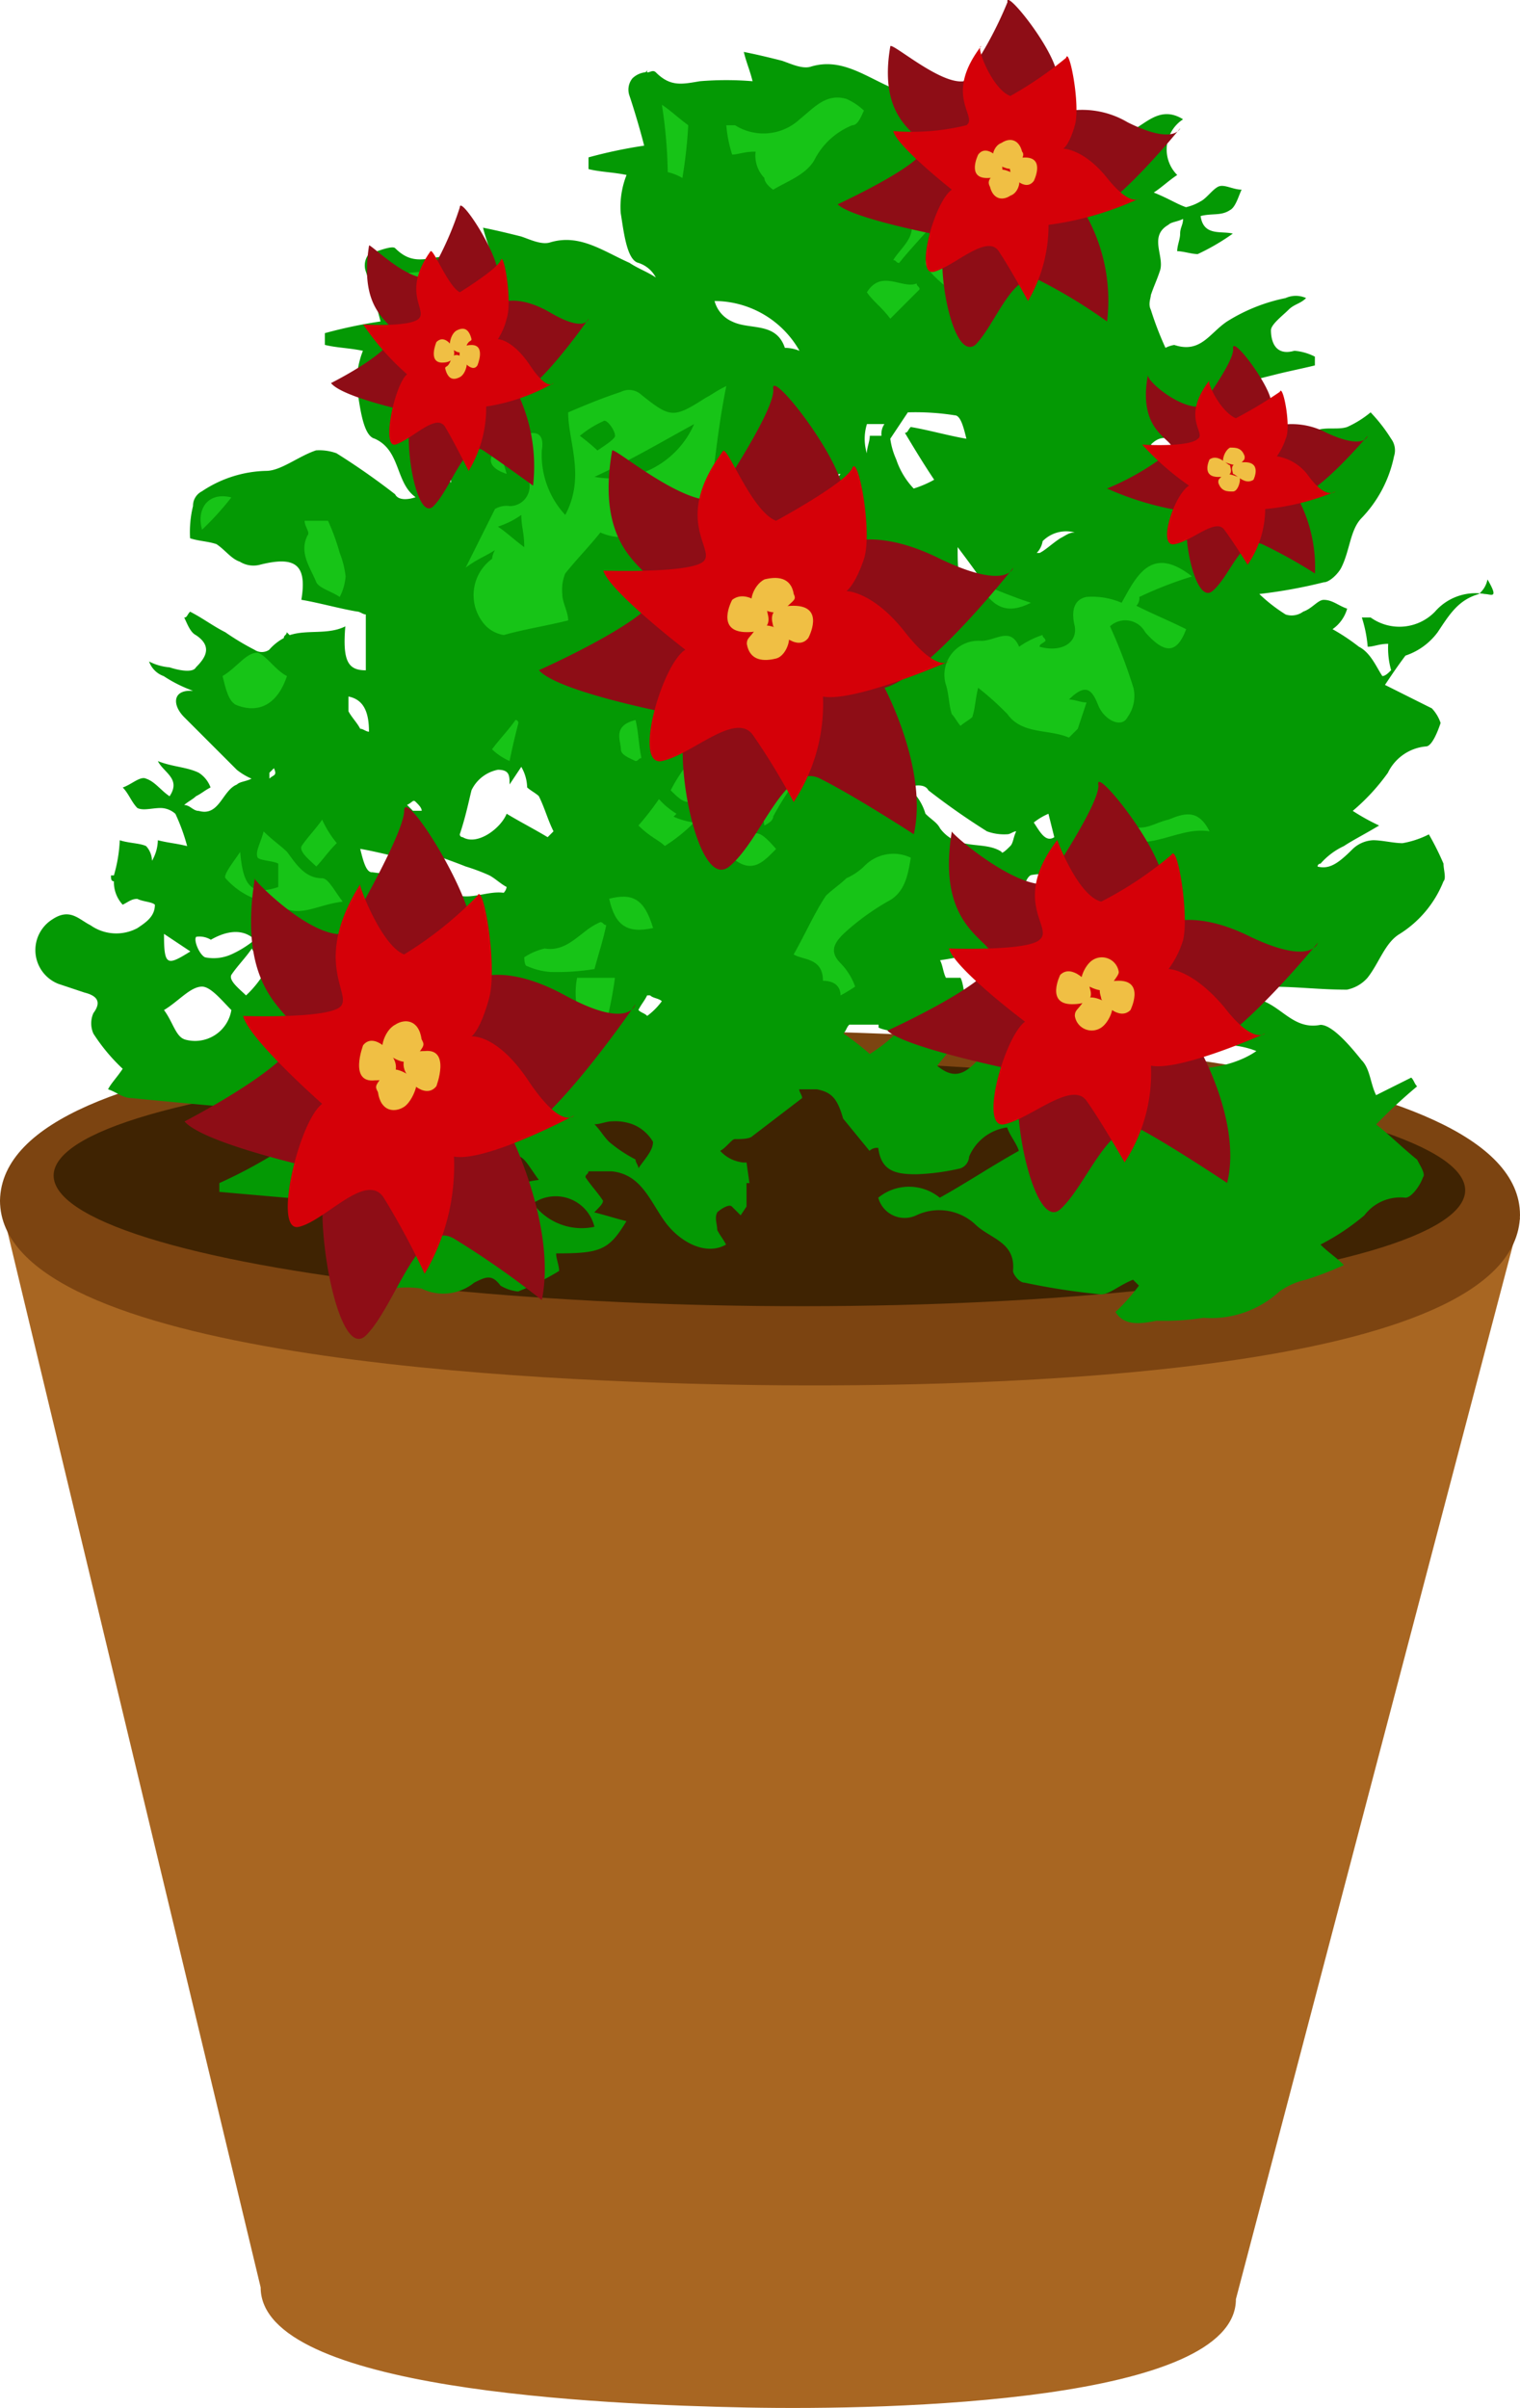 <svg xmlns="http://www.w3.org/2000/svg" viewBox="0 0 48.203 76.334">
  <defs>
    <style>
      .cls-1 {
        fill: #a86622;
      }

      .cls-2 {
        fill: #7c4411;
      }

      .cls-3 {
        fill: #3f2302;
      }

      .cls-4 {
        fill: #049904;
      }

      .cls-5 {
        fill: #17c417;
      }

      .cls-6 {
        fill: #8e0d16;
      }

      .cls-7 {
        fill: #d50008;
      }

      .cls-8 {
        fill: #f0bf44;
      }
    </style>
  </defs>
  <g id="flores" transform="translate(-155 -92)">
    <g id="Group_1562" data-name="Group 1562" transform="translate(155 93.649)">
      <g id="Group_1560" data-name="Group 1560" transform="translate(0 31.009)">
        <path id="Path_3203" data-name="Path 3203" class="cls-1" d="M134.1,835.6l8.266,34.456c0,3.251,10.774,3.715,15.418,3.808s15.51-.185,15.51-3.437l9.009-34.27Z" transform="translate(-134.1 -830.203)"/>
        <path id="Path_3204" data-name="Path 3204" class="cls-2" d="M158.155,841.037c-7.244-.093-24.055-.837-24.055-5.851.093-5.108,16.9-5.48,24.148-5.386s24.055.835,24.055,5.85C182.21,840.758,165.4,841.13,158.155,841.037Z" transform="translate(-134.1 -829.788)"/>
        <ellipse id="Ellipse_162" data-name="Ellipse 162" class="cls-3" cx="3.901" cy="22.383" rx="3.901" ry="22.383" transform="translate(1.659 8.501) rotate(-89.384)"/>
      </g>
      <path id="Path_3205" data-name="Path 3205" class="cls-4" d="M181.275,813.582a1.7,1.7,0,0,0-1.579.557,1.569,1.569,0,0,1-2.043.186h-.279a4.086,4.086,0,0,1,.186.928c.186,0,.372-.093.65-.093a2.567,2.567,0,0,0,.093.836c-.093.094-.186.186-.279.186-.186-.279-.372-.743-.743-.929a6.531,6.531,0,0,0-.836-.557,1.185,1.185,0,0,0,.464-.65c-.279-.094-.464-.279-.743-.279-.186,0-.371.279-.65.372a.614.614,0,0,1-.557.092,5.065,5.065,0,0,1-.836-.65h0a15.853,15.853,0,0,0,2.043-.371c.186,0,.464-.279.557-.465.279-.557.279-1.207.65-1.579a3.966,3.966,0,0,0,1.022-1.95.613.613,0,0,0-.093-.557,5.084,5.084,0,0,0-.65-.836,3.242,3.242,0,0,1-.743.464c-.279.093-.65,0-.929.093-.186.093-.465.186-.557.371-.371.65-.65.836-1.022.743a.559.559,0,0,0-.093-.372c-.186,0-.279-.093-.557-.093l-.093-.092h-.093c-.186-.094-.464-.094-.743-.186l-.464.464c-.093.093-.279.371-.186.464,0,.093,0,.093.093.185a.481.481,0,0,1-.372.186.927.927,0,0,0-.372-.464h-.093a5.639,5.639,0,0,0-.743-.743c.372-.371.743-.278,1.486.557.279-.835,1.3-1.114,1.114-2.229a.418.418,0,0,1,.279-.279l1.114-.279c.372-.093.836-.186,1.207-.278v-.278a1.725,1.725,0,0,0-.65-.186c-.65.186-.743-.371-.743-.65,0-.186.372-.465.557-.65s.371-.185.557-.371a.782.782,0,0,0-.65,0,5.544,5.544,0,0,0-1.858.743c-.557.371-.836,1.021-1.672.743a.939.939,0,0,0-.279.092,10.343,10.343,0,0,1-.464-1.207c-.093-.185,0-.371,0-.464.093-.279.186-.464.279-.743.186-.465-.371-1.115.279-1.487.093-.093.279-.093.464-.186,0,.186-.093.279-.093.465s-.093.371-.093.558c.186,0,.464.092.65.092a6.982,6.982,0,0,0,1.114-.65c-.372-.093-.929.092-1.022-.557.371-.093.65,0,.929-.186.186-.093.279-.465.372-.65-.279,0-.557-.186-.743-.094s-.372.372-.557.464a1.575,1.575,0,0,1-.464.186c-.279-.094-.557-.279-1.022-.464.279-.186.464-.371.743-.557a1.142,1.142,0,0,1,.186-1.765c-.743-.464-1.207.186-1.672.371-.557.186-1.115.372-1.579.557-.279,1.115-1.022,1.3-1.858.65a3.4,3.4,0,0,1-1.3.186c-.093,0-.093,0-.186-.093s-.279-.186-.371-.279c-.186-.185-.65-.093-1.114-.185,0,0-.093-.279,0-.279.279-.093.65-.185,1.022-.278,0-.557-.465-.743-.929-.929a9.354,9.354,0,0,0-1.3-.743c-.836-.372-1.579-.929-2.508-.65-.279.093-.65-.093-.929-.186-.371-.093-.743-.186-1.207-.278.093.371.186.557.279.929a10.085,10.085,0,0,0-1.672,0c-.557.093-.929.186-1.393-.279-.093-.093-.186,0-.279,0v-.093a.091.091,0,0,1-.093.093.7.7,0,0,0-.372.186.57.57,0,0,0-.093.557c.186.557.371,1.207.464,1.578a15.051,15.051,0,0,0-1.765.372v.371c.371.093.743.093,1.207.186a2.743,2.743,0,0,0-.186,1.207c.093.558.186,1.486.557,1.579a.953.953,0,0,1,.557.464c-.279-.185-.557-.278-.836-.464-.836-.371-1.579-.928-2.508-.65-.279.093-.65-.093-.929-.186-.371-.092-.743-.185-1.207-.278.093.372.186.557.279.929a10.059,10.059,0,0,0-1.672,0c-.557.093-.929.185-1.393-.279-.093-.093-.557.093-.836.186a.569.569,0,0,0-.093.557c.186.557.371,1.207.464,1.579a15.1,15.1,0,0,0-1.765.371v.372c.371.093.743.093,1.207.187a2.737,2.737,0,0,0-.186,1.206c.093.558.186,1.486.557,1.579.836.372.65,1.393,1.3,1.857-.279.093-.557.093-.65-.093a22.592,22.592,0,0,0-1.858-1.3,1.588,1.588,0,0,0-.65-.092c-.557.185-1.115.65-1.579.65a3.807,3.807,0,0,0-2.043.65.511.511,0,0,0-.279.464,3.479,3.479,0,0,0-.093,1.022c.279.093.557.093.836.186.279.185.464.464.743.557a.815.815,0,0,0,.65.093c1.114-.278,1.486,0,1.3,1.115.557.093,1.207.279,1.765.372.093,0,.186.092.279.092V816c-.557,0-.743-.279-.65-1.393-.557.278-1.207.093-1.765.278l-.093-.093c0,.093-.093.093-.093.186a1.651,1.651,0,0,0-.464.372.415.415,0,0,1-.464,0,8.132,8.132,0,0,1-.929-.558c-.372-.185-.743-.464-1.115-.65-.093.093-.093.186-.186.186.093.185.186.464.371.557.557.371.279.743,0,1.021-.093.186-.557.093-.836,0a1.725,1.725,0,0,1-.65-.186.762.762,0,0,0,.464.464,4.348,4.348,0,0,0,.929.465h-.093c-.557,0-.557.464-.186.836l1.672,1.672a2.074,2.074,0,0,0,.464.278c-.186.093-.372.093-.464.186-.464.186-.557,1.021-1.207.836-.186,0-.279-.186-.464-.186.093-.093.279-.185.371-.278.186-.093.279-.186.464-.279a.928.928,0,0,0-.371-.465c-.371-.185-.836-.185-1.3-.371.186.371.743.557.372,1.115-.279-.186-.464-.464-.743-.557-.186-.093-.464.186-.743.279.186.186.279.464.464.65.186.093.464,0,.743,0a.711.711,0,0,1,.464.186,6.118,6.118,0,0,1,.372,1.022c-.372-.093-.557-.093-.929-.186a1.345,1.345,0,0,1-.186.651.708.708,0,0,0-.186-.465c-.186-.093-.557-.093-.836-.186a4.66,4.66,0,0,1-.186,1.115h-.093c0,.093,0,.186.093.186a1.055,1.055,0,0,0,.279.743c.186-.093.279-.185.464-.185.186.092.464.092.557.185,0,.371-.279.557-.557.743a1.419,1.419,0,0,1-1.486-.093c-.372-.186-.65-.557-1.208-.186a1.15,1.15,0,0,0,.186,2.043l.836.279c.372.093.557.278.279.65a.8.8,0,0,0,0,.65,5.9,5.9,0,0,0,.929,1.115c-.186.278-.371.464-.464.65.279.092.464.278.743.278.929.093,1.951.186,2.972.279.464.093.836.186.836.743,0,.093.279.279.371.372a6.1,6.1,0,0,0,.65.186,15.252,15.252,0,0,1-2.043,1.115v.278c1.022.093,2.136.186,3.158.279h.65c.372,0,.743,0,.836.464s-.186.65-.464.836c-.65.464-.743,1.207-.186,1.393a3.9,3.9,0,0,0,1.486.093,3.116,3.116,0,0,1,.929,0,1.559,1.559,0,0,0,1.672-.186c.372-.186.557-.279.836.094a1.321,1.321,0,0,0,.557.185,8.516,8.516,0,0,0,1.3-.65c0-.186-.093-.372-.093-.557,1.393,0,1.672-.094,2.229-1.022-.372-.093-.65-.186-1.022-.279.186-.186.279-.279.279-.371-.186-.279-.371-.464-.557-.743,0-.093.093-.093.093-.186h.743c.929.094,1.207.929,1.672,1.579s1.3,1.114,1.95.743c-.093-.185-.186-.279-.279-.464,0-.186-.093-.372,0-.557.093-.093.372-.279.464-.186l.279.279.186-.279v-.743h.093l-.093-.651h-.093a1.146,1.146,0,0,1-.743-.371c.186-.093.371-.372.464-.372.186,0,.464,0,.557-.093l1.579-1.208c0-.092-.093-.186-.093-.278h.557c.464.092.65.278.836.929l.836,1.022a.341.341,0,0,1,.278-.093c.093.742.557.836,1.208.836a7.206,7.206,0,0,0,1.393-.186.415.415,0,0,0,.279-.371,1.536,1.536,0,0,1,1.207-.929c.093.279.279.464.372.743-.836.464-1.672,1.022-2.508,1.486a1.539,1.539,0,0,0-1.951,0,.866.866,0,0,0,1.208.557,1.684,1.684,0,0,1,1.858.279c.464.464,1.3.557,1.207,1.486,0,.093.186.371.371.371a21.489,21.489,0,0,0,2.415.371c.279,0,.557-.278,1.021-.465l.186.187a6.084,6.084,0,0,1-.743.836c.279.464.836.371,1.3.278a8.006,8.006,0,0,0,1.486-.093,3.215,3.215,0,0,0,2.415-.836,2.305,2.305,0,0,1,.836-.372,10.286,10.286,0,0,0,1.207-.464c-.279-.278-.464-.371-.743-.65a7.29,7.29,0,0,0,1.393-.928,1.426,1.426,0,0,1,1.3-.557c.186,0,.464-.372.557-.65.093-.093-.093-.372-.186-.557-.464-.372-.929-.836-1.3-1.115a16.613,16.613,0,0,1,1.3-1.208c-.093-.093-.093-.186-.186-.278l-1.114.557c-.186-.372-.186-.835-.464-1.114-.372-.465-.929-1.115-1.3-1.115-.929.185-1.3-.743-2.136-.836a.942.942,0,0,1,.65-.372c.743,0,1.486.093,2.322.093a1.18,1.18,0,0,0,.65-.371c.371-.464.557-1.115,1.022-1.394a3.487,3.487,0,0,0,1.393-1.672c.093-.092,0-.371,0-.557a8.536,8.536,0,0,0-.464-.929,2.965,2.965,0,0,1-.836.279c-.279,0-.65-.094-.929-.094a1.007,1.007,0,0,0-.65.278c-.464.465-.743.651-1.114.558a.091.091,0,0,1,.093-.093,2.237,2.237,0,0,1,.743-.558c.279-.186.65-.371,1.115-.651a6.717,6.717,0,0,1-.836-.464,6.567,6.567,0,0,0,1.114-1.207,1.486,1.486,0,0,1,1.208-.836c.186,0,.371-.464.464-.743a1.236,1.236,0,0,0-.278-.464l-1.486-.743c.186-.278.371-.557.65-.929a2.091,2.091,0,0,0,1.022-.743c.371-.557.65-1.021,1.3-1.207a.789.789,0,0,0,.279-.464C181.74,813.768,181.461,813.582,181.275,813.582ZM140.41,824.448h0a.693.693,0,0,1,.464.093c.65-.372,1.114-.278,1.393,0a3.275,3.275,0,0,1-.743.464,1.371,1.371,0,0,1-.836.093C140.5,825.005,140.317,824.541,140.41,824.448Zm-.186.464c-.743.464-.836.464-.836-.557Zm-.186,2.786c-.279-.093-.372-.557-.65-.928.464-.278.836-.743,1.207-.743.279,0,.65.465.929.743A1.167,1.167,0,0,1,140.038,827.7Zm1.95-1.393c-.186-.186-.557-.464-.464-.65.186-.279.464-.557.65-.836.093.186.279.372.464.65A3.247,3.247,0,0,1,141.989,826.306Zm.929-7.058c0,.093-.093.093-.186.186v-.186l.186-.185c-.093,0,0,.092,0,.185Zm12.538-4.644v.743c-.093-.186-.279-.372-.372-.557A.7.7,0,0,1,155.456,814.6Zm-6.316,5.2a1.18,1.18,0,0,1,.836-.65c.372,0,.372.186.372.465l.371-.557a1.341,1.341,0,0,1,.186.65c.093.093.279.186.371.279.186.371.279.742.465,1.114l-.186.186c-.464-.279-.836-.464-1.3-.743-.186.464-.929,1.022-1.393.743a.091.091,0,0,1-.093-.092C148.954,820.64,149.047,820.176,149.14,819.8Zm-.65-9.844v.093s-.093-.093,0-.093Zm-1.115,10.216c.093.092.186.185.186.278h-.278l-.186-.186C147.283,820.176,147.283,820.083,147.375,820.176Zm-2.136-2.88v-.464c.464.093.65.464.65,1.115-.093,0-.186-.093-.279-.093C145.518,817.668,145.332,817.483,145.239,817.3Zm.743,5.108c-.186,0-.279-.371-.371-.743.557.093,1.207.279,1.764.372.093-.093.093-.186.186-.186,0-.093-.093-.093-.093-.186.464.186,1.022.372,1.486.558a6.3,6.3,0,0,1,.743.278c.186.093.372.279.557.371a.326.326,0,0,1-.093.186c-.65-.093-1.393.464-1.951-.279h0l-.093-.093v-.093h0l-.186-.186A6.817,6.817,0,0,1,145.982,822.4Zm.557,2.972,1.3-1.95c.464-.186.65.093,1.022.464a5.034,5.034,0,0,1-.743-.092c.093.278.186.743.093.743A2.629,2.629,0,0,1,146.54,825.376Zm2.6,6.873c-.186-.093-.464-.093-.65-.185a3.844,3.844,0,0,1-1.022-.651c-.093-.093.279-.557.372-.836.093,1.115.464,1.394,1.3,1.115v-.743h-.65c.093-.279.186-.557.279-.93.279.279.557.465.743.651.279.371.557.836,1.115.743.186,0,.372.372.65.743C150.44,832.249,149.883,832.714,149.14,832.249Zm1.95.65a1.265,1.265,0,0,1,1.95.743A1.91,1.91,0,0,1,151.091,832.9Zm3.344-1.114c0-.093-.093-.186-.093-.279a4.395,4.395,0,0,1-.836-.557c-.186-.186-.279-.372-.464-.557.186,0,.372-.093.557-.093a1.581,1.581,0,0,1,.65.093,1.3,1.3,0,0,1,.65.557C154.9,831.228,154.62,831.507,154.434,831.785Zm.278-4.83c-.093-.092-.186-.092-.278-.186.093-.185.186-.278.278-.464h.093c.093.093.279.093.372.186A2.174,2.174,0,0,1,154.713,826.955Zm-.278-10.123c-.093,0-.093-.093-.186-.093.464,0,.65-.186.743-.464.186,0,.371.093.557.093.093.186.093.371.279.557A7,7,0,0,0,154.434,816.832Zm12.817-4.922a1.048,1.048,0,0,1,1.022-.279c-.186,0-.279.093-.464.186-.279.186-.464.371-.65.464h-.093A.705.705,0,0,0,167.251,811.91Zm.186,8.637.186.743c-.279.186-.464-.186-.65-.464A2,2,0,0,1,167.437,820.547Zm-2.136-7.43c-.186.094-.279.186-.464.186-.279-.186-.279-.557-.279-1.208C164.836,812.467,165.115,812.839,165.3,813.117Zm-3.622-4.922h.557a.557.557,0,0,0-.093.371h-.371c0,.185-.093.371-.093.557A1.572,1.572,0,0,1,161.678,808.2Zm-2.043,1.671a5.314,5.314,0,0,0,1.207-.093c-.371.557-.65.557-1.207.093Zm1.207,1.208h0a.288.288,0,0,1-.186.092h0C160.657,811.074,160.75,811.074,160.842,811.074Zm-4.365,5.015v0Zm3.065-10.216a1.235,1.235,0,0,0-.464-.094c-.279-.835-1.115-.557-1.672-.835a.982.982,0,0,1-.557-.65A3.108,3.108,0,0,1,159.542,805.873Zm-2.322,10.588h-.557a.558.558,0,0,0,.093-.371h.372V816h.093Zm0-.465a.34.34,0,0,1,.093-.278c-.093,0,0,.093-.093.278Zm2.879-1.207c.093-.186.186-.278.279-.464-.372.186-.65.372-1.022.557a8.986,8.986,0,0,0-1.579.093.711.711,0,0,0-.464.186v-.186c.186-.093.279-.186.279-.371,0-.093-.093-.186-.186-.279,0-.093,0-.093.093-.186a1.572,1.572,0,0,1,.557-.557h.557c.186.092.186.279.186.464l.186-.279c.465.279.743.279,1.3-.186a1.662,1.662,0,0,1,.65.464C160.657,814.418,160.471,814.7,160.1,814.789Zm1.672,13.374a8.97,8.97,0,0,0-.836-.65c.093-.093.093-.185.186-.279h.929v.093c.186.093.464.093.557.185A5.1,5.1,0,0,1,161.771,828.163Zm.836-18.853a2.372,2.372,0,0,1-.186-.65l.557-.836a7.989,7.989,0,0,1,1.486.093c.186,0,.279.371.371.743-.557-.093-1.207-.279-1.765-.372-.093.093-.093.185-.186.185.279.465.557.929.929,1.487a3.391,3.391,0,0,1-.65.279A2.48,2.48,0,0,1,162.607,809.31Zm.929,11.238a1.672,1.672,0,0,0-.557-.836c.279-.093.557-.093.65.093a22.629,22.629,0,0,0,1.857,1.3,1.573,1.573,0,0,0,.65.093c.093,0,.186-.093.279-.093-.093.186-.093.372-.186.465s-.279.279-.279.185c-.557-.372-1.393,0-1.95-.743C163.907,820.826,163.722,820.733,163.536,820.547Zm.372,7.987c.743-.928.743-.928,1.393-.278C164.929,828.627,164.558,829.092,163.907,828.534Zm1.207-2.136a.406.406,0,0,1-.279.093c-.093-.279-.093-.557-.186-.743h-.464c-.093-.185-.093-.372-.186-.557a15.144,15.144,0,0,0,1.765-.372v-.372h-.186v-.093a6.092,6.092,0,0,0-.65-.186V823.7a5.254,5.254,0,0,1,1.207,0c.372.093.465,0,.465-.371,0-.278.093-.743.279-.836a1.608,1.608,0,0,1,.929.092l.093.65A11.552,11.552,0,0,0,165.115,826.4Zm3.808-1.579a7.656,7.656,0,0,0-1.393,1.022c-.279.278-.464.557-.093.928a2.019,2.019,0,0,1,.464.743s-.279.186-.464.278c0-.278-.186-.464-.557-.464,0-.65-.65-.65-.929-.836.371-.65.65-1.3,1.022-1.858.186-.186.464-.371.65-.557.186-.093.279-.186.464-.278l.093.278a.341.341,0,0,0,.279.093h1.114A2.172,2.172,0,0,1,168.923,824.819Zm1.95,3.437a4.372,4.372,0,0,1,.464-.186c.65.557,1.207-.186,1.858-.186a2.722,2.722,0,0,1,.836.186C173.1,828.72,171.43,828.813,170.873,828.256Z" transform="translate(-134.187 -796.4)"/>
      <g id="Group_1561" data-name="Group 1561" transform="translate(6.361 1.444)">
        <path id="Path_3206" data-name="Path 3206" class="cls-5" d="M159.829,799.668c-.372,0-.557.093-.743.093a4.1,4.1,0,0,1-.186-.929h.279a1.688,1.688,0,0,0,2.043-.186c.464-.372.836-.836,1.486-.65a1.94,1.94,0,0,1,.557.371c-.093.186-.186.465-.372.465a2.324,2.324,0,0,0-1.207,1.114c-.279.464-.836.65-1.3.929,0,0-.279-.186-.279-.372A1.023,1.023,0,0,1,159.829,799.668Z" transform="translate(-142.228 -797.954)"/>
        <path id="Path_3207" data-name="Path 3207" class="cls-5" d="M166.443,802.7a9.666,9.666,0,0,0,1.579.372c-.093.186-.186.279-.186.372.093.371.186.742.279,1.021a4.667,4.667,0,0,1-1.115.186c-.279,0-1.3-.836-1.3-1.114,0-.186.186-.279.279-.465C166.072,802.979,166.35,802.793,166.443,802.7Z" transform="translate(-142.712 -798.292)"/>
        <path id="Path_3208" data-name="Path 3208" class="cls-5" d="M149.4,804.642c-.186,0-.278.093-.464.093v.186c.279.743.186.836-.65.65a1.829,1.829,0,0,1-1.393-.928c-.279-.464-.093-.65.371-.65.371,0,.836-.093,1.207-.093C149.119,803.806,149.3,804.178,149.4,804.642Z" transform="translate(-141.363 -798.377)"/>
        <path id="Path_3209" data-name="Path 3209" class="cls-5" d="M156.7,798.2c.279.185.464.371.836.65a15.1,15.1,0,0,1-.186,1.672,1.568,1.568,0,0,0-.464-.186A15.248,15.248,0,0,0,156.7,798.2Z" transform="translate(-142.071 -797.972)"/>
        <path id="Path_3210" data-name="Path 3210" class="cls-5" d="M164.443,805.408c-.279-.371-.557-.558-.743-.835.464-.743,1.115-.094,1.579-.279,0,.092.093.092.093.185Z" transform="translate(-142.57 -798.4)"/>
        <path id="Path_3211" data-name="Path 3211" class="cls-5" d="M147.391,806c.464.185,1.022.278.743.928a.822.822,0,0,1-.464.372C147.205,807.021,147.205,806.557,147.391,806Z" transform="translate(-141.4 -798.528)"/>
        <path id="Path_3212" data-name="Path 3212" class="cls-5" d="M164.971,801.8c.372.093.743.093,1.115.186-.557.65-.929,1.021-1.3,1.487-.093,0-.093-.093-.186-.093C164.879,802.915,165.529,802.544,164.971,801.8Z" transform="translate(-142.634 -798.229)"/>
        <path id="Path_3213" data-name="Path 3213" class="cls-5" d="M149.5,806.486c.186-.463.371-.928.65-1.486C150.336,806.208,150.15,806.579,149.5,806.486Z" transform="translate(-141.558 -798.457)"/>
        <path id="Path_3214" data-name="Path 3214" class="cls-5" d="M141.925,811.6a9.293,9.293,0,0,1-.929,1.022C140.811,811.969,141.182,811.412,141.925,811.6Z" transform="translate(-140.949 -798.924)"/>
        <path id="Path_3215" data-name="Path 3215" class="cls-5" d="M151.362,810.736q-.836-.279-.279-.836A8.709,8.709,0,0,1,151.362,810.736Z" transform="translate(-141.655 -798.806)"/>
        <path id="Path_3216" data-name="Path 3216" class="cls-5" d="M153.158,811.886c.65-1.207.093-2.322.093-3.25.65-.279,1.114-.464,1.672-.65a.573.573,0,0,1,.65.093c.929.743,1.022.743,2.043.092.186-.092.279-.186.65-.371-.186.929-.279,1.672-.372,2.414,0,.092-.093.279-.093.372.279.557.093.743-.557.836a1.484,1.484,0,0,0-.929.464,1.664,1.664,0,0,1-2.043.557c-.371.465-.743.836-1.114,1.3a1.378,1.378,0,0,0-.093.651c0,.278.186.557.186.836-.743.185-1.393.279-2.043.464a1.055,1.055,0,0,1-.557-.279,1.42,1.42,0,0,1,.186-2.136.722.722,0,0,1,.093-.279c-.279.186-.557.279-.929.557l.929-1.858a.7.7,0,0,1,.464-.093.627.627,0,0,0,.557-.929c-.093-.372-.093-.836-.186-1.3.464-.186.743-.093.65.464A2.8,2.8,0,0,0,153.158,811.886Zm.929-1.207a2.864,2.864,0,0,0,3.158-1.672C156.223,809.564,155.294,810.122,154.087,810.679Zm.093-.836c.279-.186.557-.371.557-.464,0-.186-.278-.557-.372-.464a3.244,3.244,0,0,0-.743.464A6.745,6.745,0,0,1,154.18,809.843Zm-3.158,2.415c.279.185.464.372.836.651,0-.465-.093-.651-.093-1.022A2.764,2.764,0,0,1,151.022,812.258Z" transform="translate(-141.594 -798.656)"/>
        <path id="Path_3217" data-name="Path 3217" class="cls-5" d="M174.2,814.267a12.353,12.353,0,0,0-1.672.65.341.341,0,0,1-.093.279c.557.279,1.022.464,1.579.743-.279.743-.65.836-1.3.093a.716.716,0,0,0-1.115-.185,16.748,16.748,0,0,1,.743,1.95,1.143,1.143,0,0,1-.186.928c-.186.372-.743.093-.929-.371s-.372-.744-.929-.186c.186,0,.371.093.557.093l-.279.836-.279.278c-.65-.278-1.486-.093-1.95-.743a9.269,9.269,0,0,0-.929-.836c-.093.371-.093.651-.186.928-.093.093-.279.186-.371.279-.093-.093-.186-.279-.279-.372-.093-.278-.093-.65-.186-.929a1.077,1.077,0,0,1,1.114-1.393c.465,0,.929-.465,1.207.186a2.77,2.77,0,0,1,.743-.372c0,.092.093.092.093.186-.093.093-.186.093-.186.186.65.185,1.207-.093,1.114-.651-.093-.371-.093-.835.372-.928a2.358,2.358,0,0,1,1.115.185C172.434,814.267,172.9,813.246,174.2,814.267Z" transform="translate(-142.759 -799.086)"/>
        <path id="Path_3218" data-name="Path 3218" class="cls-5" d="M159.972,822.491a4.223,4.223,0,0,0-.186-.744h-2.229c-.186,0-.372-.186-.557-.371a5.192,5.192,0,0,1,.465-.743,2.007,2.007,0,0,1,.464-.278c-.093-.186-.093-.279-.186-.465a2.88,2.88,0,0,1,.743-.185c.464-.093.929.093.929.65.093.557.557.464.836.65.093,0,.279-.279.371-.464-.186-.093-.371-.279-.743-.465V819.7c.464,0,.929.093,1.393.093.093,0,.186-.279.279-.465.093-.278.093-.743.279-.836a2.683,2.683,0,0,1,1.207.093s.093.465,0,.465a9.137,9.137,0,0,0-2.786,3.157C160.251,822.305,160.158,822.4,159.972,822.491Z" transform="translate(-142.092 -799.416)"/>
        <path id="Path_3219" data-name="Path 3219" class="cls-5" d="M161.2,826.955c.372-.65.65-1.3,1.022-1.858.186-.186.464-.371.65-.557a1.947,1.947,0,0,0,.557-.372,1.285,1.285,0,0,1,1.486-.279c-.093.557-.186,1.115-.743,1.394a7.729,7.729,0,0,0-1.393,1.021c-.279.279-.464.557-.093.929a2.029,2.029,0,0,1,.464.743s-.279.186-.464.279c0-.279-.186-.464-.557-.464C162.129,827.048,161.479,827.14,161.2,826.955Z" transform="translate(-142.392 -799.793)"/>
        <path id="Path_3220" data-name="Path 3220" class="cls-5" d="M143.471,824.765v-.743c-.186-.093-.557-.093-.65-.185-.093-.187.093-.465.186-.836.279.279.557.465.743.65.279.372.557.836,1.115.836.186,0,.372.371.65.743-.836.093-1.393.557-2.043.093-.186-.093-.557-.093-.743-.186a2.375,2.375,0,0,1-.929-.65c-.093-.093.279-.557.464-.836C142.356,824.765,142.635,825.044,143.471,824.765Z" transform="translate(-141.008 -799.739)"/>
        <path id="Path_3221" data-name="Path 3221" class="cls-5" d="M143.743,817.644c-.279.835-.836,1.207-1.579.928-.278-.093-.371-.558-.464-.928.464-.279.743-.744,1.115-.744C143.093,816.993,143.372,817.458,143.743,817.644Z" transform="translate(-141.003 -799.305)"/>
        <path id="Path_3222" data-name="Path 3222" class="cls-5" d="M144.5,812.4h.743a7.066,7.066,0,0,1,.371,1.021,2.868,2.868,0,0,1,.186.743,1.725,1.725,0,0,1-.186.651c-.279-.186-.65-.279-.743-.465-.186-.465-.557-.929-.279-1.486C144.685,812.771,144.5,812.585,144.5,812.4Z" transform="translate(-141.201 -798.984)"/>
        <path id="Path_3223" data-name="Path 3223" class="cls-5" d="M154.229,827.586a7.516,7.516,0,0,1-1.393.093,2.187,2.187,0,0,1-.743-.186c-.093,0-.093-.279-.093-.279a1.968,1.968,0,0,1,.65-.279c.557.093.929-.278,1.3-.557a2.039,2.039,0,0,1,.464-.279c.093,0,.093.093.186.093C154.508,826.657,154.322,827.215,154.229,827.586Z" transform="translate(-141.736 -799.96)"/>
        <path id="Path_3224" data-name="Path 3224" class="cls-5" d="M153.8,828H155a11.977,11.977,0,0,1-.371,1.765c0,.094-.372.186-.464.094A2.522,2.522,0,0,1,153.8,828Z" transform="translate(-141.86 -800.096)"/>
        <path id="Path_3225" data-name="Path 3225" class="cls-5" d="M175.143,822.958c-1.114-.185-2.136.929-3.343-.093.279-.093.557-.278.65-.185.557.371.929,0,1.393-.093C174.308,822.4,174.772,822.216,175.143,822.958Z" transform="translate(-143.147 -799.698)"/>
        <path id="Path_3226" data-name="Path 3226" class="cls-5" d="M145.6,830.307a4.334,4.334,0,0,1-.836-.557c-.186-.186-.279-.371-.464-.558.186,0,.372-.092.557-.092a1.592,1.592,0,0,1,.65.092,1.307,1.307,0,0,1,.65.558c0,.279-.279.557-.464.743C145.6,830.493,145.6,830.4,145.6,830.307Z" transform="translate(-141.188 -800.174)"/>
        <path id="Path_3227" data-name="Path 3227" class="cls-5" d="M156.736,823.386c-.186-.186-.465-.279-.836-.65a8.958,8.958,0,0,0,.65-.836,2.457,2.457,0,0,0,.557.464l-.093.093a2.352,2.352,0,0,0,.65.185A5.337,5.337,0,0,1,156.736,823.386Z" transform="translate(-142.014 -799.661)"/>
        <path id="Path_3228" data-name="Path 3228" class="cls-5" d="M145.3,828.581c.929-.464,1.393-.279,2.043.744A2.064,2.064,0,0,1,145.3,828.581Z" transform="translate(-141.259 -800.12)"/>
        <path id="Path_3229" data-name="Path 3229" class="cls-5" d="M145.513,823.343c-.279.278-.464.558-.65.742-.186-.185-.557-.464-.464-.65.186-.279.464-.557.65-.836A3.243,3.243,0,0,0,145.513,823.343Z" transform="translate(-141.194 -799.71)"/>
        <path id="Path_3230" data-name="Path 3230" class="cls-5" d="M156.293,826.224c-.836.186-1.207-.092-1.393-.929C155.643,825.109,156.015,825.295,156.293,826.224Z" transform="translate(-141.943 -799.898)"/>
        <path id="Path_3231" data-name="Path 3231" class="cls-5" d="M159.1,823.841c.65-.929.743-1.022,1.393-.278C160.122,823.933,159.75,824.4,159.1,823.841Z" transform="translate(-142.242 -799.744)"/>
        <path id="Path_3232" data-name="Path 3232" class="cls-5" d="M167.5,814.5c.65.279,1.115.465,1.672.65C168.429,815.521,167.964,815.336,167.5,814.5Z" transform="translate(-142.84 -799.133)"/>
        <path id="Path_3233" data-name="Path 3233" class="cls-5" d="M155.76,820.5c-.186-.093-.464-.186-.464-.372,0-.279-.279-.743.464-.929.093.372.093.744.186,1.208C155.853,820.408,155.853,820.5,155.76,820.5Z" transform="translate(-141.967 -799.468)"/>
        <path id="Path_3234" data-name="Path 3234" class="cls-5" d="M144.936,828.544a5.968,5.968,0,0,1-.65.185,2.711,2.711,0,0,1-.186-.835c.093,0,.093-.093.186-.093a5.2,5.2,0,0,1,.743.558A.286.286,0,0,0,144.936,828.544Z" transform="translate(-141.173 -800.081)"/>
        <path id="Path_3235" data-name="Path 3235" class="cls-5" d="M151.736,819.293c-.093.371-.186.743-.279,1.207a1.943,1.943,0,0,1-.557-.372c.279-.371.557-.65.743-.929A.091.091,0,0,1,151.736,819.293Z" transform="translate(-141.658 -799.468)"/>
      </g>
    </g>
    <g id="Group_1564" data-name="Group 1564" transform="translate(183.142 116.785)">
      <path id="Path_3236" data-name="Path 3236" class="cls-6" d="M169.415,824.552s1.765-2.6,1.672-3.158,1.857,1.858,2.043,2.972a2.777,2.777,0,0,1,0,1.487s.929-.557,2.786.371c1.95.929,2.136.186,2.136.186s-2.508,3.065-3.715,3.437c0,0,1.3,2.321.836,4.179,0,0-1.672-1.115-2.693-1.672-1.022-.464-1.765,1.765-2.6,2.508s-1.672-3.343-1.208-4.365c0,0-3.715-.743-4.272-1.3,0,0,3.065-1.393,3.344-2.136s-1.857-.836-1.3-4.18C166.443,822.973,168.394,824.645,169.415,824.552Z" transform="translate(-164.4 -821.311)"/>
      <path id="Path_3237" data-name="Path 3237" class="cls-7" d="M171.33,825.25a11.524,11.524,0,0,0,2.229-1.486c.186-.371.557,1.857.371,2.693a2.944,2.944,0,0,1-.464.929s.743,0,1.764,1.207c.929,1.208,1.3.836,1.3.836s-2.693,1.207-3.622,1.021a5.177,5.177,0,0,1-.836,3.065s-.743-1.3-1.207-1.951-1.765.557-2.6.743,0-2.786.65-3.251c0,0-2.229-1.672-2.415-2.322,0,0,2.508.093,2.879-.279.464-.371-.929-1.207.557-3.158C169.936,823.3,170.587,825.064,171.33,825.25Z" transform="translate(-164.55 -821.453)"/>
      <g id="Group_1563" data-name="Group 1563" transform="translate(5.351 5.565)">
        <path id="Path_3238" data-name="Path 3238" class="cls-8" d="M170.29,827.891s-.465.929.372.929.557-.465.557-.558S170.662,827.52,170.29,827.891Z" transform="translate(-170.161 -827.337)"/>
        <path id="Path_3239" data-name="Path 3239" class="cls-8" d="M170.8,829.256a.541.541,0,0,0,.836.371c.279-.186.464-.742.279-.742-.186-.093-.65-.372-.836-.093S170.8,829.069,170.8,829.256Z" transform="translate(-170.207 -827.401)"/>
        <path id="Path_3240" data-name="Path 3240" class="cls-8" d="M172.625,829.029s.464-.929-.372-.929-.557.464-.557.557S172.254,829.4,172.625,829.029Z" transform="translate(-170.268 -827.36)"/>
        <path id="Path_3241" data-name="Path 3241" class="cls-8" d="M172.209,827.765a.541.541,0,0,0-.836-.372c-.279.186-.464.743-.279.743.186.093.65.372.836.093S172.209,827.858,172.209,827.765Z" transform="translate(-170.223 -827.304)"/>
      </g>
    </g>
    <g id="Group_1566" data-name="Group 1566" transform="translate(172.089 104.23)">
      <path id="Path_3242" data-name="Path 3242" class="cls-6" d="M158.073,811.422s1.95-2.879,1.858-3.53,2.043,2.043,2.229,3.251a3.606,3.606,0,0,1,0,1.672s1.022-.557,3.065.464c2.136,1.021,2.322.279,2.322.279s-2.693,3.437-4.086,3.807c0,0,1.393,2.6.929,4.644,0,0-1.858-1.207-2.972-1.764s-1.858,1.95-2.879,2.786-1.857-3.715-1.3-4.737c0,0-4.087-.743-4.737-1.486,0,0,3.343-1.486,3.715-2.322s-2.043-.929-1.393-4.643C154.915,809.75,156.958,811.515,158.073,811.422Z" transform="translate(-152.5 -807.793)"/>
      <path id="Path_3243" data-name="Path 3243" class="cls-7" d="M160.18,812.229s2.229-1.207,2.415-1.672.65,2.043.372,2.879-.557,1.022-.557,1.022.836,0,1.857,1.3,1.393.929,1.393.929-2.972,1.3-3.994,1.115a5.634,5.634,0,0,1-.929,3.343,21.506,21.506,0,0,0-1.3-2.136c-.557-.743-1.95.651-2.879.836s0-3.065.743-3.529c0,0-2.415-1.857-2.6-2.507,0,0,2.693.093,3.158-.278s-1.022-1.3.65-3.529C158.694,810,159.437,811.95,160.18,812.229Z" transform="translate(-152.657 -807.95)"/>
      <g id="Group_1565" data-name="Group 1565" transform="translate(5.978 6.091)">
        <path id="Path_3244" data-name="Path 3244" class="cls-8" d="M159.088,815.091s-.557,1.022.465,1.022c.929,0,.65-.557.65-.65S159.553,814.721,159.088,815.091Z" transform="translate(-158.937 -814.395)"/>
        <path id="Path_3245" data-name="Path 3245" class="cls-8" d="M159.6,816.555c.093.558.557.558.929.465s.557-.836.279-.836c-.186-.092-.65-.371-.929-.092C159.693,816.369,159.6,816.369,159.6,816.555Z" transform="translate(-158.984 -814.466)"/>
        <path id="Path_3246" data-name="Path 3246" class="cls-8" d="M161.611,816.322s.557-1.022-.464-1.022c-.929,0-.65.557-.65.65C160.59,816.043,161.24,816.786,161.611,816.322Z" transform="translate(-159.045 -814.418)"/>
        <path id="Path_3247" data-name="Path 3247" class="cls-8" d="M161.1,814.861c-.093-.557-.557-.557-.929-.464-.372.186-.557.835-.279.835.186.093.65.372.929.093S161.19,815.046,161.1,814.861Z" transform="translate(-158.995 -814.351)"/>
      </g>
    </g>
    <g id="Group_1568" data-name="Group 1568" transform="translate(181.563 92)">
      <path id="Path_3248" data-name="Path 3248" class="cls-6" d="M166.694,797.2a12.06,12.06,0,0,0,1.393-2.508c-.093-.464,1.486,1.487,1.579,2.322a1.969,1.969,0,0,1,0,1.207,2.816,2.816,0,0,1,2.229.279c1.486.743,1.672.186,1.672.186s-1.95,2.415-2.972,2.786a5.556,5.556,0,0,1,.65,3.344,16.434,16.434,0,0,0-2.136-1.3c-.836-.372-1.393,1.392-2.043,2.042-.743.558-1.3-2.693-.929-3.436,0,0-2.972-.557-3.436-1.021,0,0,2.415-1.115,2.693-1.672s-1.486-.65-1.022-3.343C164.465,795.995,165.951,797.3,166.694,797.2Z" transform="translate(-162.7 -794.624)"/>
      <path id="Path_3249" data-name="Path 3249" class="cls-7" d="M168.315,797.779a12.061,12.061,0,0,0,1.765-1.208c.093-.371.464,1.486.279,2.137s-.371.742-.371.742.65,0,1.393.929,1.021.65,1.021.65a9.876,9.876,0,0,1-2.879.836,4.731,4.731,0,0,1-.65,2.414s-.557-1.022-.929-1.579-1.393.464-2.043.65,0-2.229.557-2.6c0,0-1.765-1.394-1.857-1.859a7.23,7.23,0,0,0,2.322-.185c.372-.28-.743-.929.465-2.508C167.2,796.2,167.758,797.593,168.315,797.779Z" transform="translate(-162.835 -794.737)"/>
      <g id="Group_1567" data-name="Group 1567" transform="translate(4.352 4.436)">
        <path id="Path_3250" data-name="Path 3250" class="cls-8" d="M167.492,799.891s-.372.743.279.743.464-.371.464-.464S167.77,799.519,167.492,799.891Z" transform="translate(-167.386 -799.426)"/>
        <path id="Path_3251" data-name="Path 3251" class="cls-8" d="M167.9,800.958c.093.372.371.464.65.279.279-.093.372-.557.186-.65s-.465-.278-.65-.093S167.8,800.773,167.9,800.958Z" transform="translate(-167.42 -799.472)"/>
        <path id="Path_3252" data-name="Path 3252" class="cls-8" d="M169.341,800.743s.372-.743-.278-.743-.464.372-.464.465S169.063,801.115,169.341,800.743Z" transform="translate(-167.471 -799.443)"/>
        <path id="Path_3253" data-name="Path 3253" class="cls-8" d="M168.928,799.772c-.093-.372-.371-.464-.65-.279-.279.093-.371.557-.186.65s.464.278.65.092S169.021,799.865,168.928,799.772Z" transform="translate(-167.43 -799.4)"/>
      </g>
    </g>
    <g id="Group_1570" data-name="Group 1570" transform="translate(190.107 102.971)">
      <path id="Path_3254" data-name="Path 3254" class="cls-6" d="M174.872,808.353s1.114-1.486,1.022-1.858c0-.372,1.115,1.115,1.207,1.672a1.686,1.686,0,0,1,0,.835,2.367,2.367,0,0,1,1.765.186c1.207.558,1.3.093,1.3.093s-1.486,1.764-2.229,1.951a4.657,4.657,0,0,1,.557,2.414,15.67,15.67,0,0,0-1.672-.929c-.65-.278-1.022,1.022-1.579,1.486s-1.022-1.951-.743-2.508a9.458,9.458,0,0,1-2.6-.743,8.273,8.273,0,0,0,2.043-1.207c.186-.371-1.115-.464-.743-2.414C173.107,807.517,174.222,808.446,174.872,808.353Z" transform="translate(-171.9 -806.437)"/>
      <path id="Path_3255" data-name="Path 3255" class="cls-7" d="M176.072,808.807a13.676,13.676,0,0,0,1.393-.836c.093-.278.371,1.114.186,1.486a2.011,2.011,0,0,1-.279.557,1.533,1.533,0,0,1,1.022.65c.557.743.836.465.836.465a7.634,7.634,0,0,1-2.229.557,3.132,3.132,0,0,1-.557,1.765s-.464-.743-.743-1.115-1.022.372-1.579.465,0-1.579.465-1.857a8.681,8.681,0,0,1-1.486-1.3s1.486.093,1.765-.185c.279-.185-.557-.65.372-1.858C175.143,807.693,175.608,808.622,176.072,808.807Z" transform="translate(-171.986 -806.52)"/>
      <g id="Group_1569" data-name="Group 1569" transform="translate(3.181 3.217)">
        <path id="Path_3256" data-name="Path 3256" class="cls-8" d="M175.395,810.3s-.279.557.279.557.371-.278.371-.372C175.952,810.481,175.673,810.11,175.395,810.3Z" transform="translate(-175.325 -809.925)"/>
        <path id="Path_3257" data-name="Path 3257" class="cls-8" d="M175.7,811.079c.093.279.279.279.464.279s.279-.464.186-.464-.371-.186-.557,0C175.7,810.986,175.7,810.986,175.7,811.079Z" transform="translate(-175.352 -809.965)"/>
        <path id="Path_3258" data-name="Path 3258" class="cls-8" d="M176.848,810.957s.279-.557-.279-.557-.371.279-.371.372C176.291,810.772,176.569,811.143,176.848,810.957Z" transform="translate(-175.385 -809.936)"/>
        <path id="Path_3259" data-name="Path 3259" class="cls-8" d="M176.547,810.179c-.093-.278-.279-.278-.464-.278-.186.093-.279.465-.186.465s.372.185.557,0C176.547,810.272,176.547,810.272,176.547,810.179Z" transform="translate(-175.363 -809.9)"/>
      </g>
    </g>
    <g id="Group_1572" data-name="Group 1572" transform="translate(165.495 98.519)">
      <path id="Path_3260" data-name="Path 3260" class="cls-6" d="M148.465,803.925a10.218,10.218,0,0,0,1.022-2.229c0-.371,1.115,1.3,1.208,2.044a2.664,2.664,0,0,1,0,1.021s.557-.372,1.672.279,1.207.185,1.207.185-1.486,2.136-2.229,2.414a5.4,5.4,0,0,1,.465,2.88s-1.022-.743-1.579-1.115-1.022,1.208-1.579,1.765-1.022-2.322-.65-2.972c0,0-2.229-.464-2.6-.929,0,0,1.858-.928,1.951-1.486.186-.464-1.115-.557-.743-2.879C146.7,802.9,147.815,804.018,148.465,803.925Z" transform="translate(-145.4 -801.643)"/>
      <path id="Path_3261" data-name="Path 3261" class="cls-7" d="M149.565,804.5s1.207-.743,1.3-1.021.371,1.3.186,1.857a2.112,2.112,0,0,1-.279.65s.464,0,1.022.836.743.557.743.557a6.179,6.179,0,0,1-2.136.743,3.854,3.854,0,0,1-.557,2.043s-.465-.93-.743-1.393-1.022.372-1.579.558c-.464.092,0-1.951.371-2.229a8.315,8.315,0,0,1-1.393-1.579s1.486.092,1.765-.187-.557-.836.371-2.135C148.729,803.107,149.194,804.314,149.565,804.5Z" transform="translate(-145.478 -801.754)"/>
      <g id="Group_1571" data-name="Group 1571" transform="translate(3.261 3.902)">
        <path id="Path_3262" data-name="Path 3262" class="cls-8" d="M148.994,806.293s-.279.651.186.651.372-.372.372-.372C149.551,806.479,149.272,806.015,148.994,806.293Z" transform="translate(-148.911 -805.87)"/>
        <path id="Path_3263" data-name="Path 3263" class="cls-8" d="M149.3,807.167c.093.372.279.372.464.278s.279-.464.186-.557-.372-.279-.465,0S149.3,807.074,149.3,807.167Z" transform="translate(-148.939 -805.909)"/>
        <path id="Path_3264" data-name="Path 3264" class="cls-8" d="M150.357,807.05s.279-.65-.186-.65-.371.371-.371.371S150.171,807.329,150.357,807.05Z" transform="translate(-148.974 -805.885)"/>
        <path id="Path_3265" data-name="Path 3265" class="cls-8" d="M150.147,806.175c-.093-.371-.279-.371-.464-.279s-.279.465-.186.557.372.279.464,0S150.147,806.268,150.147,806.175Z" transform="translate(-148.95 -805.845)"/>
      </g>
    </g>
    <g id="Group_1574" data-name="Group 1574" transform="translate(160.851 117.589)">
      <path id="Path_3266" data-name="Path 3266" class="cls-6" d="M145.508,826.192s1.857-3.157,1.857-3.9,1.95,2.321,2.136,3.622a3.946,3.946,0,0,1,0,1.765s.929-.65,2.972.465,2.229.278,2.229.278-2.6,3.808-3.9,4.272c0,0,1.393,2.88.929,5.108a27.874,27.874,0,0,0-2.786-1.95c-1.114-.65-1.857,2.136-2.786,3.065s-1.765-4.087-1.207-5.2c0,0-3.9-.836-4.551-1.579,0,0,3.251-1.672,3.529-2.6.279-.836-1.95-1.022-1.3-5.108C142.443,824.334,144.394,826.378,145.508,826.192Z" transform="translate(-140.4 -822.177)"/>
      <path id="Path_3267" data-name="Path 3267" class="cls-7" d="M147.508,827.029a11.863,11.863,0,0,0,2.322-1.857c.186-.464.65,2.229.371,3.25s-.557,1.207-.557,1.207.836-.093,1.858,1.486c1.022,1.486,1.393,1.022,1.393,1.022s-2.786,1.486-3.808,1.3a6.751,6.751,0,0,1-.929,3.715,24.6,24.6,0,0,0-1.3-2.415c-.557-.836-1.858.743-2.693.929s0-3.344.743-3.9c0,0-2.322-2.043-2.508-2.786,0,0,2.6.093,3.065-.278s-.929-1.392.65-3.9C146.022,824.707,146.765,826.75,147.508,827.029Z" transform="translate(-140.542 -822.363)"/>
      <g id="Group_1573" data-name="Group 1573" transform="translate(5.537 6.787)">
        <path id="Path_3268" data-name="Path 3268" class="cls-8" d="M146.49,830.289s-.464,1.207.372,1.115c.929,0,.65-.65.557-.743C147.512,830.661,146.862,829.825,146.49,830.289Z" transform="translate(-146.362 -829.532)"/>
        <path id="Path_3269" data-name="Path 3269" class="cls-8" d="M147,831.845c.093.65.557.65.836.464s.557-.929.279-.929c-.186-.093-.65-.464-.929-.093S146.9,831.659,147,831.845Z" transform="translate(-146.403 -829.602)"/>
        <path id="Path_3270" data-name="Path 3270" class="cls-8" d="M148.92,831.615s.464-1.208-.372-1.115c-.929,0-.65.65-.557.743C147.9,831.336,148.549,832.079,148.92,831.615Z" transform="translate(-146.47 -829.557)"/>
        <path id="Path_3271" data-name="Path 3271" class="cls-8" d="M148.4,830.056c-.093-.651-.557-.651-.836-.464-.371.185-.557.928-.279.928.186.093.65.464.929.093S148.5,830.242,148.4,830.056Z" transform="translate(-146.418 -829.485)"/>
      </g>
    </g>
  </g>
</svg>
